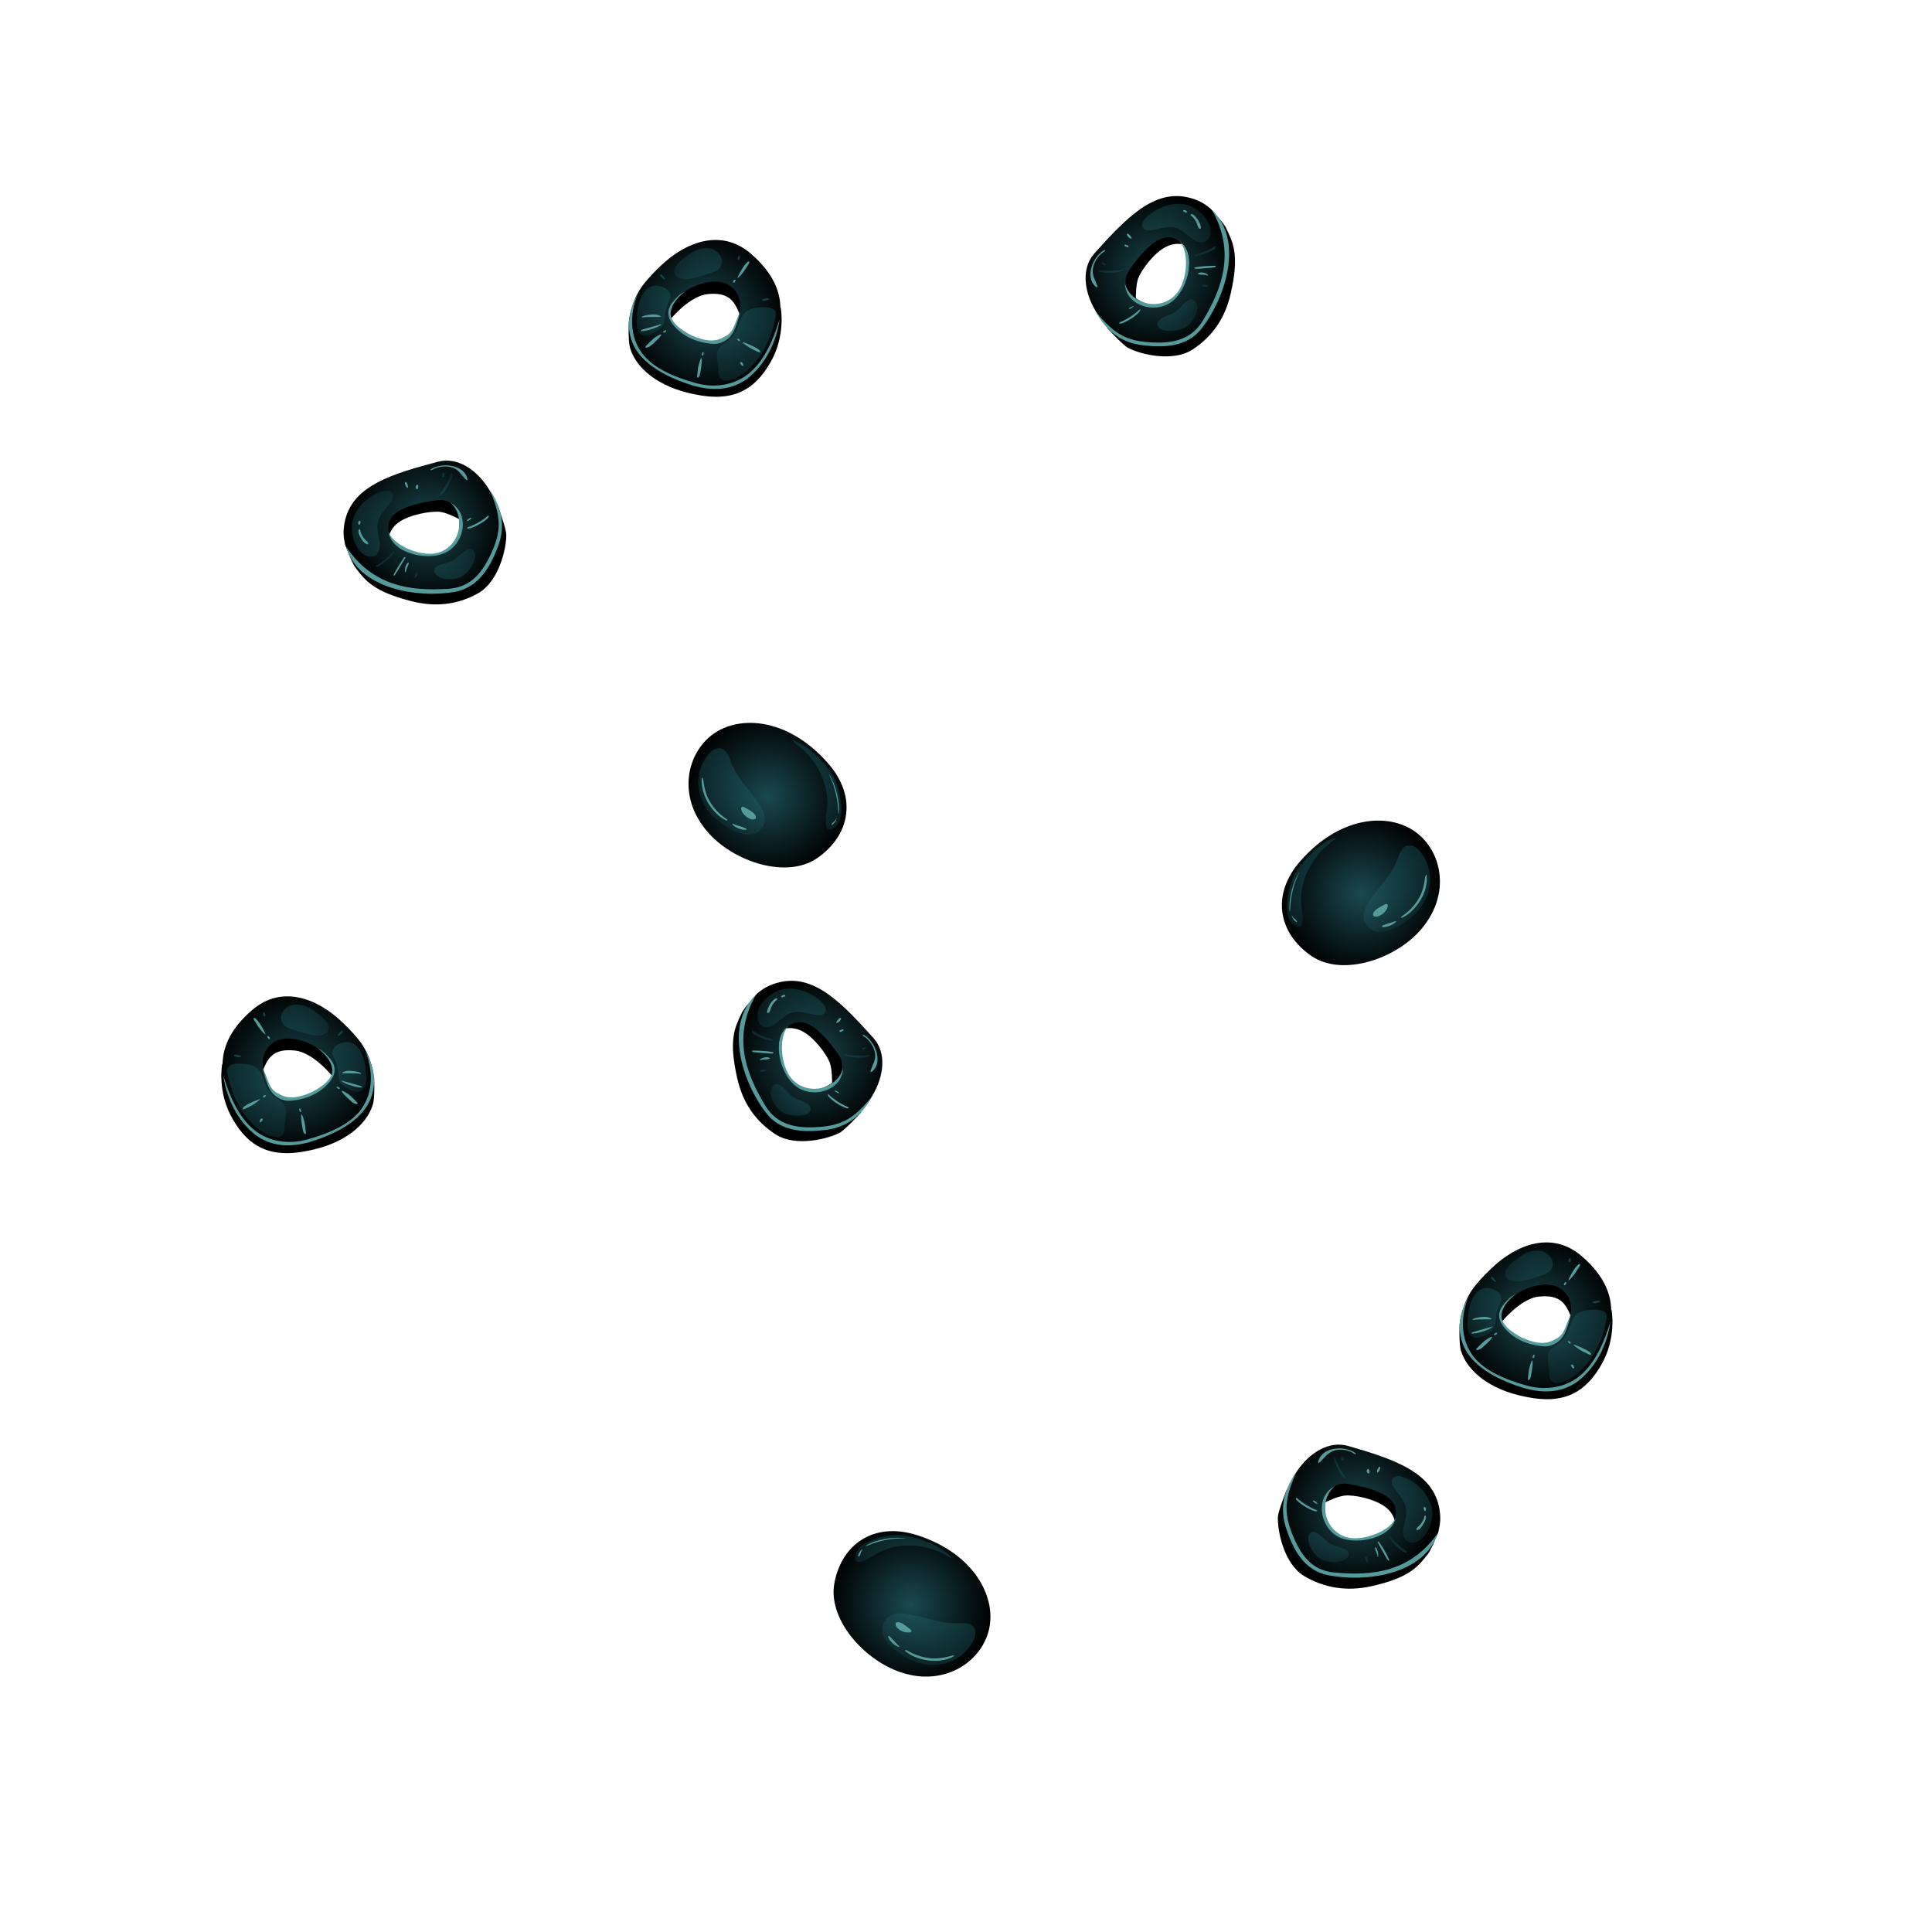 <?xml version="1.0" encoding="utf-8"?>
<!-- Generator: Adobe Illustrator 22.1.0, SVG Export Plug-In . SVG Version: 6.00 Build 0)  -->
<svg version="1.1" id="Layer_1" xmlns="http://www.w3.org/2000/svg" xmlns:xlink="http://www.w3.org/1999/xlink" x="0px" y="0px"
	 viewBox="0 0 381.6 381.6" style="enable-background:new 0 0 381.6 381.6;" xml:space="preserve">
<style type="text/css">
	.st0{fill:url(#SVGID_1_);}
	.st1{opacity:0.3;fill:url(#SVGID_2_);}
	.st2{opacity:0.3;fill:url(#SVGID_3_);}
	.st3{opacity:0.3;fill:url(#SVGID_4_);}
	.st4{fill:#144344;}
	.st5{fill:#569B9B;}
	.st6{fill:url(#SVGID_5_);}
	.st7{opacity:0.3;fill:url(#SVGID_6_);}
	.st8{opacity:0.3;fill:url(#SVGID_7_);}
	.st9{opacity:0.3;fill:url(#SVGID_8_);}
	.st10{opacity:0.3;fill:url(#SVGID_9_);}
	.st11{opacity:0.3;fill:url(#SVGID_10_);}
	.st12{opacity:0.3;fill:url(#SVGID_11_);}
	.st13{fill:url(#SVGID_12_);}
	.st14{opacity:0.3;fill:url(#SVGID_13_);}
	.st15{opacity:0.3;fill:url(#SVGID_14_);}
	.st16{opacity:0.3;fill:url(#SVGID_15_);}
	.st17{opacity:0.3;fill:url(#SVGID_16_);}
	.st18{opacity:0.3;fill:url(#SVGID_17_);}
	.st19{opacity:0.3;fill:url(#SVGID_18_);}
	.st20{fill:url(#SVGID_19_);}
	.st21{opacity:0.3;fill:url(#SVGID_20_);}
	.st22{opacity:0.3;fill:url(#SVGID_21_);}
	.st23{opacity:0.3;fill:url(#SVGID_22_);}
	.st24{opacity:0.3;fill:url(#SVGID_23_);}
	.st25{opacity:0.3;fill:url(#SVGID_24_);}
	.st26{opacity:0.3;fill:url(#SVGID_25_);}
	.st27{fill:url(#SVGID_26_);}
	.st28{opacity:0.3;fill:url(#SVGID_27_);}
	.st29{opacity:0.3;fill:url(#SVGID_28_);}
	.st30{opacity:0.3;fill:url(#SVGID_29_);}
	.st31{fill:url(#SVGID_30_);}
	.st32{opacity:0.3;fill:url(#SVGID_31_);}
	.st33{opacity:0.3;fill:url(#SVGID_32_);}
	.st34{opacity:0.3;fill:url(#SVGID_33_);}
	.st35{fill:url(#SVGID_34_);}
	.st36{opacity:0.3;fill:url(#SVGID_35_);}
	.st37{opacity:0.3;fill:url(#SVGID_36_);}
	.st38{fill:url(#SVGID_37_);}
	.st39{opacity:0.3;fill:url(#SVGID_38_);}
	.st40{opacity:0.3;fill:url(#SVGID_39_);}
	.st41{fill:url(#SVGID_40_);}
	.st42{opacity:0.3;fill:url(#SVGID_41_);}
	.st43{opacity:0.3;fill:url(#SVGID_42_);}
	.st44{fill:url(#SVGID_43_);}
	.st45{opacity:0.3;fill:url(#SVGID_44_);}
	.st46{opacity:0.3;fill:url(#SVGID_45_);}
	.st47{opacity:0.3;fill:url(#SVGID_46_);}
	.st48{opacity:0.3;fill:url(#SVGID_47_);}
	.st49{opacity:0.3;fill:url(#SVGID_48_);}
	.st50{opacity:0.3;fill:url(#SVGID_49_);}
</style>
<g>
	<g id="olives">
		<g>
			<path d="M288.3,261.4c0,0-0.2,4.1,0.3,5.5c1.2,3.8,5.5,7.6,12.8,9c7.6,1.6,11.8-1,14.8-6.2c3.2-5.4,2.1-11,2.1-11
				s-6.8,14.6-14,12.2C297.2,268.5,288.3,261.4,288.3,261.4z"/>
			<path d="M295.7,262.2c0,0,4.1-5.6,8.2-6.1c4.6-0.5,5.5,1.7,6.6,4.5s3.3-4.3,1.7-5.8c-1.6-1.5-3.7-3-7-2.7c-3.2,0.3-7.1,1-8.7,3.6
				C294.8,258.3,295.7,262.2,295.7,262.2z"/>
			
				<radialGradient id="SVGID_1_" cx="297.745" cy="260.053" r="16.053" gradientTransform="matrix(-1 0 0 1 601.14 0)" gradientUnits="userSpaceOnUse">
				<stop  offset="0" style="stop-color:#1A4950"/>
				<stop  offset="0.995" style="stop-color:#000000"/>
			</radialGradient>
			<path class="st0" d="M288.6,259.8c1-4.1,2.7-6.1,6-9.3c5-4.8,12-7.4,17.8-2.4c9.2,7.9,5.5,15.6,2.6,20.3c-1.9,3.1-5.1,6-8.9,6
				c-4.4,0-9.7-1.7-13.2-4.5C289.8,267.4,287.6,263.7,288.6,259.8z M301.1,264.7c3.5,1.2,6.5,1.7,8.2-2.4c0.9-2,2-5.2-0.7-7.5
				c-3-2.6-9.8-0.2-12.2,4C295.8,259.8,296.2,263,301.1,264.7z"/>
			
				<linearGradient id="SVGID_2_" gradientUnits="userSpaceOnUse" x1="236.561" y1="389.996" x2="236.561" y2="372.819" gradientTransform="matrix(-0.862 -0.507 -0.507 0.862 708.536 56.884)">
				<stop  offset="0" style="stop-color:#1A4950"/>
				<stop  offset="0.112" style="stop-color:#1C535A"/>
				<stop  offset="0.385" style="stop-color:#20646C"/>
				<stop  offset="0.673" style="stop-color:#226F77"/>
				<stop  offset="1" style="stop-color:#23727A"/>
			</linearGradient>
			<path class="st1" d="M317.3,260.6c0.4-1.9-1.4-2.1-3.9-1.8c-3.7,0.5-2.7,3.6-4.8,5.9c-0.9,1-2.4,1.3-2.8,2.7
				c-0.3,1,0.2,2.6,0.2,4c0,2.3,2.2,2.2,4.6,0.6C313.1,270.2,316.1,267,317.3,260.6z"/>
			
				<linearGradient id="SVGID_3_" gradientUnits="userSpaceOnUse" x1="255.557" y1="390.317" x2="255.557" y2="380.074" gradientTransform="matrix(-0.862 -0.507 -0.507 0.862 708.536 56.884)">
				<stop  offset="0" style="stop-color:#1A4950"/>
				<stop  offset="0.112" style="stop-color:#1C535A"/>
				<stop  offset="0.385" style="stop-color:#20646C"/>
				<stop  offset="0.673" style="stop-color:#226F77"/>
				<stop  offset="1" style="stop-color:#23727A"/>
			</linearGradient>
			<path class="st2" d="M296.3,257.4c0.6-1.2,0-2.2-1.3-2.7c-3.2-1.3-4.7,2.1-5,4.9c-0.1,1.3-0.5,3.4,0.6,4.3c1,0.9,2.9-0.2,3.7-0.8
				C296.1,261.8,294.8,260.4,296.3,257.4z"/>
			
				<linearGradient id="SVGID_4_" gradientUnits="userSpaceOnUse" x1="-35.377" y1="362.257" x2="-35.377" y2="352.589" gradientTransform="matrix(-0.203 -0.979 -0.979 0.203 644.654 142.855)">
				<stop  offset="0" style="stop-color:#1A4950"/>
				<stop  offset="0.112" style="stop-color:#1C535A"/>
				<stop  offset="0.385" style="stop-color:#20646C"/>
				<stop  offset="0.673" style="stop-color:#226F77"/>
				<stop  offset="1" style="stop-color:#23727A"/>
			</linearGradient>
			<path class="st3" d="M305.1,251.7c1.2-0.4,2-1.6,1.4-2.9c-1.1-2.4-4.1-2.2-6.4-0.5c-1,0.8-2.8,1.9-2.8,3.3c0,1.4,1.9,1.7,2.8,1.5
				C302.2,252.8,304.1,252,305.1,251.7z"/>
			<path class="st4" d="M310.2,248.6c0-0.1-0.1-0.1-0.1-0.1c-0.3,0.2-0.4,0.5-0.2,0.8c0,0.1,0.2,0.1,0.2,0
				C310.2,249.1,310.3,248.8,310.2,248.6z"/>
			<path class="st5" d="M310.8,270.3c0.1,0,0.1,0,0.1-0.1c0-0.3-0.1-0.6-0.4-0.7c-0.1,0-0.2,0.1-0.2,0.2
				C310.4,270,310.6,270.2,310.8,270.3z"/>
			<path class="st5" d="M294.5,262.1c-0.3,0.1-2.6,0.7-3.5,1c-0.3,0.1-0.5,0.3-0.2,0.3c0.9,0,2.7-0.5,3.7-1.1
				C294.7,262.2,295,261.9,294.5,262.1z"/>
			<path class="st4" d="M295.4,252.9c-0.3-0.3-0.5-0.6-0.7-0.7c-0.1-0.1-0.3,0-0.2,0.2c0.1,0.3,0.5,0.6,0.8,0.8
				C295.5,253.2,295.6,253,295.4,252.9z"/>
			<path class="st4" d="M315.7,256.9c-0.5,0.1-0.8,0.1-1,0.2c-0.2,0-0.2,0.2,0.1,0.3c0.3,0.1,0.8-0.1,1.1-0.2
				C316.1,257,315.9,256.9,315.7,256.9z"/>
			<path class="st5" d="M309.1,262.4c-0.6,1.5-1.6,2-1.9,2.1c-2.5,1.6-5.3,0.2-6.6-0.3c-0.8-0.4-2.1-1.2-2.9-2
				c-0.9-1-1.3-1.7-1.1-2.7c0.2-1.5,1.6-3,2.8-3.9c-0.9,0.4-1.6,1.1-2.2,1.8c-1,1.1-1.8,2.7-0.1,4.8c1.9,2.3,4.6,3.4,7.5,3.7
				c1.5,0.2,2.9-0.5,3.8-1.5c1-1.2,1.5-3.3,1.9-4.8C309.9,260.3,309.6,261.2,309.1,262.4z"/>
			<path class="st5" d="M293.4,264.7c-0.5,0.4-1.1,1-1.6,1.5c-0.5,0.5-0.1,0.6,0.5,0.3c0.6-0.3,2.2-1.9,2.4-2.3
				C294.8,263.9,294.3,264.1,293.4,264.7z"/>
			<path class="st5" d="M318.1,261c-1.2,4-3,8.2-6,10.7c-3,2.5-7.1,3-10.8,1.9c-3.9-1.1-8.8-3-10.9-6.6c-2.1-3.5-1.7-7.8-0.2-11.2
				c-1.6,3-2.5,5.9-1.4,9.3c1.7,5.2,8.1,7.8,12.3,9.1c2.6,0.7,6.8,1.4,10.6-1.4C315.4,269.9,317.5,265.4,318.1,261z"/>
			<path class="st5" d="M295.1,263.5c-0.1,0.1,0.1,0.3,0.2,0.2c0.1-0.1,0.3-0.1,0.4-0.3C295.8,263.2,295.6,263.1,295.1,263.5z"/>
			<path class="st5" d="M311.9,266.5c0.6,0.4,1.3,0.7,1.9,1c0.6,0.3,0.6-0.1,0.1-0.5c-0.5-0.4-2.5-1.3-3-1.4
				C310.6,265.5,310.9,265.9,311.9,266.5z"/>
			<path class="st5" d="M310.1,265.4c0.1,0.1,0.2-0.2,0.1-0.3c-0.1-0.1-0.2-0.2-0.4-0.2C309.6,264.9,309.6,265.1,310.1,265.4z"/>
			<path class="st5" d="M302.1,270.1c-0.2,0.6-0.2,1.5-0.3,2.1c-0.1,0.6,0.3,0.5,0.5-0.1c0.2-0.6,0.5-2.8,0.4-3.3
				C302.6,268.5,302.4,269,302.1,270.1z"/>
			<path class="st5" d="M302.7,268.1c0,0.2,0.2,0.2,0.3,0c0.1-0.1,0.1-0.3,0.1-0.5C303,267.5,302.8,267.5,302.7,268.1z"/>
			<path class="st5" d="M310.8,251.9c0.4-0.5,0.8-1.2,1.2-1.8c0.3-0.6-0.1-0.6-0.5-0.1c-0.5,0.4-1.6,2.4-1.7,2.8
				C309.6,253.1,310.1,252.8,310.8,251.9z"/>
			<path class="st5" d="M309.4,253.4c0.1-0.1-0.2-0.2-0.3-0.1c-0.1,0.1-0.2,0.2-0.2,0.4C308.9,253.9,309.1,254,309.4,253.4z"/>
			<path class="st5" d="M294.5,260.4c-0.4-0.2-0.7-0.3-1.2-0.3c-0.4,0-1.8,0.1-2.3,0.4c-0.1,0.1-0.3,0.2,0,0.2
				c0.6-0.1,1.3-0.1,1.9-0.1c0.5,0,1,0,1.5,0C294.7,260.6,294.6,260.4,294.5,260.4z"/>
		</g>
		<g>
			<path d="M218.6,64.7c0,0,3.1,3.4,4.2,4c2.4,1.3,8.9,2.9,12.8,0.3c3.8-2.5,6.4-6.1,7.5-11.1c1.7-7.5,0.5-9.9-0.9-12.8
				c-0.5-1.2-3.3-4-3.3-4s0,11.5-2.8,15.7C233.4,60.9,218.6,64.7,218.6,64.7z"/>
			<path d="M234.8,48.7c0,0-1.9-1.2-4.4,0c-2.5,1.2-5,4.7-5.6,6.3c-0.8,2.3-0.3,7.4-0.3,7.4s-9.4-6.8-2.1-13.1
				C229.8,42.8,233.6,46,234.8,48.7z"/>
			<radialGradient id="SVGID_5_" cx="228.222" cy="53.975" r="15.774" gradientUnits="userSpaceOnUse">
				<stop  offset="0" style="stop-color:#1A4950"/>
				<stop  offset="0.995" style="stop-color:#000000"/>
			</radialGradient>
			<path class="st6" d="M234.7,39c-6.8-1.6-12.2,4-18.5,11c-5.3,5.9,2.1,18.2,11,18.8c8.9,0.6,12.8-5.3,14.4-13.2
				C242.8,49.2,242.8,40.9,234.7,39z M229.8,60.3c-3.5,0.7-9.7-2.8-6.7-7c2.1-3.1,5.9-7.7,9.1-6.1C237.7,49.9,233.3,59.6,229.8,60.3
				z"/>
			<path class="st5" d="M239.4,41.5c4.6,8.2,2.1,15.3-1.8,21.8c-2.4,4-6.3,4.6-10.6,4.3c-4.7-0.3-7.1-1.8-10.6-6.1
				c1.9,3.6,4.8,6.2,9.4,6.7c4.3,0.5,8.8,0.3,11.6-3.4C242.1,58.7,245.7,47.5,239.4,41.5z"/>
			<path class="st5" d="M232.9,47.6c2,1.8,1.8,7.9-0.7,10.6c-3.2,3.4-9,1.8-10-2.2c0.1,4.5,6.4,6.3,9.7,3.2
				C234.7,56.7,236.4,50.1,232.9,47.6z"/>
			<linearGradient id="SVGID_6_" gradientUnits="userSpaceOnUse" x1="239.332" y1="44.935" x2="226.098" y2="42.193">
				<stop  offset="0" style="stop-color:#1A4950"/>
				<stop  offset="0.112" style="stop-color:#1C535A"/>
				<stop  offset="0.385" style="stop-color:#20646C"/>
				<stop  offset="0.673" style="stop-color:#226F77"/>
				<stop  offset="1" style="stop-color:#23727A"/>
			</linearGradient>
			<path class="st7" d="M235.9,41.1c-2-1.2-4.6-1-6.8,0c-1.2,0.6-4.1,2.3-3.4,3.8c0.6,1.3,3.3,0.1,4.8,0c2.6-0.2,3.2,1,5,2.3
				c1.5,1.1,3.5,0.9,3.6-1.3C239.2,43.9,237.5,42,235.9,41.1z"/>
			<linearGradient id="SVGID_7_" gradientUnits="userSpaceOnUse" x1="235.939" y1="62.887" x2="229.029" y2="61.455">
				<stop  offset="0" style="stop-color:#1A4950"/>
				<stop  offset="0.112" style="stop-color:#1C535A"/>
				<stop  offset="0.385" style="stop-color:#20646C"/>
				<stop  offset="0.673" style="stop-color:#226F77"/>
				<stop  offset="1" style="stop-color:#23727A"/>
			</linearGradient>
			<path class="st8" d="M234.9,59.2c-1.4,0.6-1.6,2-3.7,2.9c-0.5,0.2-2.5,0.8-2.6,1.8c-0.1,1,1,1.3,1.7,1.4c1.4,0.2,3.2-0.1,4.3-0.9
				c0.9-0.7,2-2.5,1.9-3.8C236.3,59.7,235.7,58.8,234.9,59.2z"/>
			<path class="st5" d="M236.5,43.3c-0.2-0.3-0.8-1.1-1.2-1c-0.4,0.1,0.1,0.4,0.2,0.5c1.1,1.1,0.9,1.8,1.3,2.3
				c0.1,0.1,0.3,0.1,0.4,0C237.2,44.4,236.8,43.7,236.5,43.3z"/>
			<path class="st5" d="M234.4,41.7c-0.2-0.2-0.4-0.2-0.6-0.2c-0.1,0-0.2,0.2,0,0.3c0.2,0.1,0.3,0.1,0.5,0.2
				C234.3,42.1,234.5,41.9,234.4,41.7z"/>
			<path class="st5" d="M224.9,61.3c-0.5,0.5-2.2,1.8-3.6,2.3c-0.4,0.2-0.3,0.4,0.2,0.3c1.5-0.5,3.2-1.8,3.6-2.4
				C225.3,61.2,225.3,60.9,224.9,61.3z"/>
			<linearGradient id="SVGID_8_" gradientUnits="userSpaceOnUse" x1="216.893" y1="53.591" x2="221.83" y2="53.591">
				<stop  offset="0" style="stop-color:#1A4950"/>
				<stop  offset="0.112" style="stop-color:#1C535A"/>
				<stop  offset="0.385" style="stop-color:#20646C"/>
				<stop  offset="0.673" style="stop-color:#226F77"/>
				<stop  offset="1" style="stop-color:#23727A"/>
			</linearGradient>
			<path class="st9" d="M221.5,53.3c-0.7,0.2-2.8,0.3-4.3,0.1c-0.4-0.1-0.5,0.2,0,0.3c1.5,0.4,3.7,0.1,4.3-0.2
				C221.9,53.4,222,53.2,221.5,53.3z"/>
			<path class="st5" d="M223.7,60.5c-0.2,0.1-0.4,0.2-0.6,0.3c-0.2,0.2-0.1,0.3,0.1,0.2c0.2-0.1,0.4-0.2,0.6-0.4
				C224,60.5,223.9,60.4,223.7,60.5z"/>
			<path class="st5" d="M215.9,52.9c0.2-1.1,1-2.5,2.2-3.2c0.2-0.1,0.3-0.5,0-0.3c-2.2,1.2-3.9,5.3-1.7,7.2c0.3,0.2,0.5,0.2,0.3-0.2
				C216.3,55.2,215.6,54.3,215.9,52.9z"/>
			<path class="st5" d="M222.8,48.5c-0.2-0.1-0.3-0.1-0.5-0.2c-0.2,0-0.3,0.2-0.1,0.3c0.2,0.1,0.3,0.2,0.5,0.2
				C222.9,49,223,48.7,222.8,48.5z"/>
			<linearGradient id="SVGID_9_" gradientUnits="userSpaceOnUse" x1="217.592" y1="52.177" x2="218.42" y2="52.177">
				<stop  offset="0" style="stop-color:#1A4950"/>
				<stop  offset="0.112" style="stop-color:#1C535A"/>
				<stop  offset="0.385" style="stop-color:#20646C"/>
				<stop  offset="0.673" style="stop-color:#226F77"/>
				<stop  offset="1" style="stop-color:#23727A"/>
			</linearGradient>
			<path class="st10" d="M218.3,52.1c-0.2-0.1-0.3-0.1-0.5-0.2c-0.2,0-0.3,0.2-0.1,0.3c0.2,0.1,0.3,0.2,0.5,0.2
				C218.4,52.5,218.5,52.2,218.3,52.1z"/>
			<path class="st5" d="M223.5,47c-0.1-0.3-0.3-0.5-0.5-0.7c-0.3-0.3-0.6-0.1-0.3,0.3c0.1,0.2,0.3,0.4,0.6,0.5
				C223.4,47.2,223.6,47.1,223.5,47z"/>
			
				<linearGradient id="SVGID_10_" gradientUnits="userSpaceOnUse" x1="163.245" y1="151.849" x2="164.138" y2="151.849" gradientTransform="matrix(0.73 -0.684 0.684 0.73 14.712 57.6)">
				<stop  offset="0" style="stop-color:#1A4950"/>
				<stop  offset="0.112" style="stop-color:#1C535A"/>
				<stop  offset="0.385" style="stop-color:#20646C"/>
				<stop  offset="0.673" style="stop-color:#226F77"/>
				<stop  offset="1" style="stop-color:#23727A"/>
			</linearGradient>
			<path class="st11" d="M238.5,56.4c-0.3-0.1-0.5-0.2-0.8-0.2c-0.4,0-0.5,0.3,0,0.4c0.3,0.1,0.5,0.1,0.8,0
				C238.6,56.6,238.6,56.5,238.5,56.4z"/>
			<path class="st5" d="M239.9,52.5c-1.1,0-2.8,0.1-3.8,0.3c-0.3,0-0.2,0.3,0.1,0.3c0.6,0,3.1-0.2,3.7-0.3
				C240.2,52.7,240.3,52.5,239.9,52.5z"/>
			<linearGradient id="SVGID_11_" gradientUnits="userSpaceOnUse" x1="235.935" y1="49.606" x2="240.197" y2="49.606">
				<stop  offset="0" style="stop-color:#1A4950"/>
				<stop  offset="0.112" style="stop-color:#1C535A"/>
				<stop  offset="0.385" style="stop-color:#20646C"/>
				<stop  offset="0.673" style="stop-color:#226F77"/>
				<stop  offset="1" style="stop-color:#23727A"/>
			</linearGradient>
			<path class="st12" d="M239.8,48.7c-0.8,0.7-2.7,1.3-3.7,1.6c-0.3,0.1-0.2,0.3,0.1,0.3c0.7-0.1,2.4-0.6,3.7-1.4
				C240.3,48.9,240.3,48.4,239.8,48.7z"/>
			<path class="st5" d="M238.5,54.2c-0.4-0.3-1.2-0.5-1.7-0.3c-0.2,0-0.3,0.2,0.1,0.3c0.4,0.1,1.1,0,1.5,0.2
				C238.6,54.5,238.6,54.3,238.5,54.2z"/>
		</g>
		<g>
			<path d="M98.4,100.1c0,0,1.6,4.3,1.6,5.6c0,2.8-1.5,9.2-5.6,11.5c-3.9,2.2-8.4,2.8-13.3,1.5c-7.4-1.9-9-4.1-10.9-6.6
				c-0.8-1-2.1-4.8-2.1-4.8s10.2,5.4,15.2,4.8S98.4,100.1,98.4,100.1z"/>
			<path d="M76.7,107.1c0,0-0.2-2.3,2-3.9c2.2-1.6,6.5-2.3,8.2-2.1c2.4,0.3,6.7,3.1,6.7,3.1s-1.7-11.5-10.7-7.9
				C73.9,100,75,104.8,76.7,107.1z"/>
			
				<radialGradient id="SVGID_12_" cx="90.062" cy="104.728" r="15.774" gradientTransform="matrix(0.46 -0.888 0.888 0.46 -50.006 135.554)" gradientUnits="userSpaceOnUse">
				<stop  offset="0" style="stop-color:#1A4950"/>
				<stop  offset="0.995" style="stop-color:#000000"/>
			</radialGradient>
			<path class="st13" d="M68.2,102.6c1.7-6.7,9.2-9,18.3-11.4c7.7-2,15.2,10.2,11.6,18.4c-3.6,8.1-10.6,8.9-18.4,6.7
				C73.5,114.4,66.2,110.6,68.2,102.6z M89.4,108c2.2-2.8,2-9.9-3.1-9.2c-3.7,0.5-9.6,1.7-9.6,5.2C76.5,110.3,87.2,110.8,89.4,108z"
				/>
			<path class="st5" d="M68.3,107.9c5.2,7.8,12.6,8.9,20.2,8.4c4.7-0.3,6.9-3.4,8.7-7.4c1.9-4.3,1.7-7.1-0.5-12.2
				c2.3,3.3,3.3,7.1,1.6,11.4c-1.5,4-3.8,7.9-8.4,8.8C82.3,118.2,70.7,116.3,68.3,107.9z"/>
			<path class="st5" d="M76.7,104.9c0.7,2.6,6.2,5.2,9.7,4.3c4.5-1.2,5.7-7.1,2.6-9.9c4,2.2,2.7,8.6-1.6,10.1
				C83.9,110.7,77.3,109.2,76.7,104.9z"/>
			
				<linearGradient id="SVGID_13_" gradientUnits="userSpaceOnUse" x1="92.456" y1="96.667" x2="79.749" y2="94.034" gradientTransform="matrix(0.46 -0.888 0.888 0.46 -50.006 135.554)">
				<stop  offset="0" style="stop-color:#1A4950"/>
				<stop  offset="0.112" style="stop-color:#1C535A"/>
				<stop  offset="0.385" style="stop-color:#20646C"/>
				<stop  offset="0.673" style="stop-color:#226F77"/>
				<stop  offset="1" style="stop-color:#23727A"/>
			</linearGradient>
			<path class="st14" d="M69.5,104.6c-0.1-2.4,1.2-4.6,3.1-6c1.1-0.8,3.9-2.6,4.9-1.2c0.8,1.1-1.4,3-2.2,4.2
				c-1.3,2.2-0.6,3.3-0.3,5.5c0.3,1.9-0.8,3.5-2.8,2.6C70.5,108.8,69.6,106.5,69.5,104.6z"/>
			
				<linearGradient id="SVGID_14_" gradientUnits="userSpaceOnUse" x1="90.064" y1="114.087" x2="81.852" y2="112.386" gradientTransform="matrix(0.46 -0.888 0.888 0.46 -50.006 135.554)">
				<stop  offset="0" style="stop-color:#1A4950"/>
				<stop  offset="0.112" style="stop-color:#1C535A"/>
				<stop  offset="0.385" style="stop-color:#20646C"/>
				<stop  offset="0.673" style="stop-color:#226F77"/>
				<stop  offset="1" style="stop-color:#23727A"/>
			</linearGradient>
			<path class="st15" d="M86.1,112c1.2-0.9,2.5-0.5,4.3-2c0.4-0.4,1.9-1.9,2.8-1.5c0.9,0.4,0.7,1.5,0.5,2.1
				c-0.4,1.3-1.5,2.8-2.8,3.4c-1.1,0.5-3.2,0.6-4.3-0.1C85.9,113.5,85.4,112.6,86.1,112z"/>
			<path class="st5" d="M71.2,106.1c-0.2-0.3-0.6-1.2-0.3-1.5c0.2-0.3,0.3,0.3,0.3,0.4c0.5,1.5,1.2,1.7,1.5,2.2
				c0.1,0.1,0,0.4-0.2,0.3C71.9,107.3,71.4,106.6,71.2,106.1z"/>
			<path class="st5" d="M70.8,103.5c-0.1-0.3-0.1-0.4,0.1-0.6c0.1-0.1,0.3,0,0.3,0.1c0,0.2,0,0.3-0.1,0.5
				C71.1,103.7,70.8,103.7,70.8,103.5z"/>
			<path class="st5" d="M92.5,104.1c0.7-0.2,2.6-1.1,3.7-2.1c0.3-0.3,0.5-0.1,0.2,0.3c-1.1,1.1-3.1,2-3.8,2.1
				C92.2,104.4,92,104.3,92.5,104.1z"/>
			
				<linearGradient id="SVGID_15_" gradientUnits="userSpaceOnUse" x1="70.912" y1="104.939" x2="75.849" y2="104.939" gradientTransform="matrix(-0.46 0.888 0.888 0.46 28.851 -17.786)">
				<stop  offset="0" style="stop-color:#1A4950"/>
				<stop  offset="0.112" style="stop-color:#1C535A"/>
				<stop  offset="0.385" style="stop-color:#20646C"/>
				<stop  offset="0.673" style="stop-color:#226F77"/>
				<stop  offset="1" style="stop-color:#23727A"/>
			</linearGradient>
			<path class="st16" d="M87,97.4c0.5-0.5,1.6-2.3,2.1-3.7c0.1-0.4,0.4-0.3,0.3,0.1c-0.4,1.5-1.6,3.4-2.1,3.8
				C86.9,97.8,86.6,97.8,87,97.4z"/>
			<path class="st5" d="M92.3,102.7c0.2-0.2,0.4-0.3,0.6-0.4c0.2-0.1,0.3,0,0.1,0.2c-0.2,0.2-0.4,0.3-0.6,0.4
				C92.2,103,92.2,102.9,92.3,102.7z"/>
			<path class="st5" d="M89.2,92.3c-1-0.3-2.7-0.2-3.8,0.5c-0.2,0.1-0.6,0.1-0.3-0.1c2.1-1.4,6.5-1,7.2,1.8c0.1,0.3,0,0.5-0.3,0.2
				C91,93.7,90.6,92.7,89.2,92.3z"/>
			<path class="st5" d="M82.1,96.4c0-0.2,0-0.3,0.1-0.5c0.1-0.2,0.3-0.2,0.4,0c0,0.2,0,0.3,0,0.5C82.5,96.7,82.2,96.6,82.1,96.4z"/>
			
				<linearGradient id="SVGID_16_" gradientUnits="userSpaceOnUse" x1="71.611" y1="103.525" x2="72.439" y2="103.525" gradientTransform="matrix(-0.46 0.888 0.888 0.46 28.851 -17.786)">
				<stop  offset="0" style="stop-color:#1A4950"/>
				<stop  offset="0.112" style="stop-color:#1C535A"/>
				<stop  offset="0.385" style="stop-color:#20646C"/>
				<stop  offset="0.673" style="stop-color:#226F77"/>
				<stop  offset="1" style="stop-color:#23727A"/>
			</linearGradient>
			<path class="st17" d="M87.3,94c0-0.2,0-0.3,0.1-0.5c0.1-0.2,0.3-0.2,0.4,0c0,0.2,0,0.3,0,0.5C87.7,94.3,87.4,94.3,87.3,94z"/>
			<path class="st5" d="M80.4,96.3c-0.2-0.2-0.3-0.4-0.4-0.7c-0.1-0.4,0.2-0.6,0.4-0.1c0.1,0.2,0.2,0.5,0.2,0.8
				C80.7,96.3,80.5,96.4,80.4,96.3z"/>
			
				<linearGradient id="SVGID_17_" gradientUnits="userSpaceOnUse" x1="22.799" y1="89.375" x2="23.691" y2="89.375" gradientTransform="matrix(-0.943 0.333 0.333 0.943 74.357 21.521)">
				<stop  offset="0" style="stop-color:#1A4950"/>
				<stop  offset="0.112" style="stop-color:#1C535A"/>
				<stop  offset="0.385" style="stop-color:#20646C"/>
				<stop  offset="0.673" style="stop-color:#226F77"/>
				<stop  offset="1" style="stop-color:#23727A"/>
			</linearGradient>
			<path class="st18" d="M81.9,114c0-0.3,0.1-0.5,0.2-0.8c0.2-0.3,0.5-0.3,0.4,0.2c-0.1,0.3-0.2,0.5-0.4,0.7
				C82.1,114.1,81.9,114.1,81.9,114z"/>
			<path class="st5" d="M77.8,113.4c0.5-1,1.4-2.4,2-3.3c0.2-0.2,0.4-0.1,0.2,0.2c-0.3,0.5-1.6,2.7-1.9,3.1
				C77.9,113.8,77.6,113.8,77.8,113.4z"/>
			
				<linearGradient id="SVGID_18_" gradientUnits="userSpaceOnUse" x1="89.955" y1="100.954" x2="94.217" y2="100.954" gradientTransform="matrix(-0.46 0.888 0.888 0.46 28.851 -17.786)">
				<stop  offset="0" style="stop-color:#1A4950"/>
				<stop  offset="0.112" style="stop-color:#1C535A"/>
				<stop  offset="0.385" style="stop-color:#20646C"/>
				<stop  offset="0.673" style="stop-color:#226F77"/>
				<stop  offset="1" style="stop-color:#23727A"/>
			</linearGradient>
			<path class="st19" d="M74.5,111.6c1-0.4,2.4-1.8,3.1-2.6c0.2-0.2,0.3,0,0.2,0.2c-0.4,0.6-1.7,1.8-2.9,2.6
				C74.5,112.1,73.9,111.9,74.5,111.6z"/>
			<path class="st5" d="M80,112.9c-0.1-0.5,0.1-1.3,0.5-1.7c0.1-0.1,0.4-0.1,0.2,0.2c-0.1,0.4-0.5,1-0.5,1.4
				C80.1,113.2,80,113,80,112.9z"/>
		</g>
		<g>
			<path d="M254.2,294.1c0,0-1.7,4.2-1.8,5.5c-0.1,2.8,1.2,9.3,5.2,11.7c3.9,2.3,8.3,3.1,13.3,2c7.5-1.7,9.1-3.8,11.1-6.3
				c0.8-1,2.2-4.7,2.2-4.7s-10.4,5-15.3,4.3C263.9,305.7,254.2,294.1,254.2,294.1z"/>
			<path d="M275.6,301.7c0,0,0.3-2.3-1.9-4s-6.4-2.5-8.1-2.3c-2.5,0.3-6.8,2.9-6.8,2.9s2.1-11.4,10.9-7.5S277.4,299.5,275.6,301.7z"
				/>
			
				<radialGradient id="SVGID_19_" cx="281.02" cy="297.483" r="15.773" gradientTransform="matrix(0.432 0.902 -0.902 0.432 415.026 -83.825)" gradientUnits="userSpaceOnUse">
				<stop  offset="0" style="stop-color:#1A4950"/>
				<stop  offset="0.995" style="stop-color:#000000"/>
			</radialGradient>
			<path class="st20" d="M284.2,297.5c-1.5-6.8-8.9-9.3-17.9-11.9c-7.6-2.2-15.5,9.7-12.2,18c3.3,8.2,10.3,9.2,18.1,7.3
				C278.6,309.2,286,305.6,284.2,297.5z M262.9,302.2c-2.1-2.9-1.7-9.9,3.4-9.1c3.7,0.6,9.5,2,9.4,5.5
				C275.7,304.9,265,305.1,262.9,302.2z"/>
			<path class="st5" d="M284,302.8c-5.4,7.7-12.9,8.5-20.4,7.8c-4.7-0.4-6.8-3.7-8.4-7.7c-1.7-4.4-1.4-7.1,0.9-12.2
				c-2.4,3.3-3.5,7-2,11.4c1.4,4.1,3.5,8,8.1,9C269.7,312.6,281.3,311.1,284,302.8z"/>
			<path class="st5" d="M275.7,299.6c-0.7,2.6-6.4,5-9.8,4c-4.5-1.4-5.5-7.3-2.3-10c-4,2-3,8.5,1.3,10.2
				C268.3,305.1,275,303.8,275.7,299.6z"/>
			
				<linearGradient id="SVGID_20_" gradientUnits="userSpaceOnUse" x1="292.129" y1="288.444" x2="278.896" y2="285.702" gradientTransform="matrix(0.432 0.902 -0.902 0.432 415.026 -83.825)">
				<stop  offset="0" style="stop-color:#1A4950"/>
				<stop  offset="0.112" style="stop-color:#1C535A"/>
				<stop  offset="0.385" style="stop-color:#20646C"/>
				<stop  offset="0.673" style="stop-color:#226F77"/>
				<stop  offset="1" style="stop-color:#23727A"/>
			</linearGradient>
			<path class="st21" d="M282.9,299.5c0.2-2.3-1.1-4.6-2.9-6.1c-1-0.9-3.9-2.7-4.9-1.4c-0.9,1.1,1.3,3,2,4.3
				c1.2,2.3,0.5,3.3,0.1,5.5c-0.4,1.9,0.7,3.5,2.7,2.7C281.8,303.6,282.7,301.3,282.9,299.5z"/>
			
				<linearGradient id="SVGID_21_" gradientUnits="userSpaceOnUse" x1="288.737" y1="306.395" x2="281.827" y2="304.963" gradientTransform="matrix(0.432 0.902 -0.902 0.432 415.026 -83.825)">
				<stop  offset="0" style="stop-color:#1A4950"/>
				<stop  offset="0.112" style="stop-color:#1C535A"/>
				<stop  offset="0.385" style="stop-color:#20646C"/>
				<stop  offset="0.673" style="stop-color:#226F77"/>
				<stop  offset="1" style="stop-color:#23727A"/>
			</linearGradient>
			<path class="st22" d="M266.1,306.3c-1.2-1-2.5-0.5-4.3-2.1c-0.4-0.4-1.8-1.9-2.7-1.6c-0.9,0.3-0.7,1.5-0.6,2.1
				c0.4,1.4,1.4,2.9,2.7,3.4c1.1,0.5,3.1,0.7,4.3,0C266.2,307.8,266.8,306.9,266.1,306.3z"/>
			<path class="st5" d="M281.2,300.9c0.2-0.3,0.6-1.2,0.4-1.5c-0.2-0.3-0.3,0.3-0.3,0.4c-0.6,1.5-1.3,1.7-1.5,2.1
				c-0.1,0.1,0,0.4,0.2,0.3C280.5,302.1,280.9,301.4,281.2,300.9z"/>
			<path class="st5" d="M281.6,298.3c0.1-0.3,0.1-0.4-0.1-0.6c-0.1-0.1-0.3-0.1-0.3,0.1c0,0.2,0,0.3,0.1,0.5
				C281.3,298.5,281.6,298.5,281.6,298.3z"/>
			<path class="st5" d="M259.9,298.2c-0.7-0.2-2.5-1.2-3.6-2.2c-0.3-0.3-0.5-0.1-0.2,0.3c1.1,1.1,3,2.1,3.7,2.2
				C260.2,298.5,260.4,298.4,259.9,298.2z"/>
			
				<linearGradient id="SVGID_22_" gradientUnits="userSpaceOnUse" x1="269.691" y1="297.1" x2="274.628" y2="297.1" gradientTransform="matrix(0.432 0.902 -0.902 0.432 415.026 -83.825)">
				<stop  offset="0" style="stop-color:#1A4950"/>
				<stop  offset="0.112" style="stop-color:#1C535A"/>
				<stop  offset="0.385" style="stop-color:#20646C"/>
				<stop  offset="0.673" style="stop-color:#226F77"/>
				<stop  offset="1" style="stop-color:#23727A"/>
			</linearGradient>
			<path class="st23" d="M265.7,291.7c-0.5-0.5-1.5-2.4-2-3.8c-0.1-0.4-0.4-0.3-0.3,0.1c0.3,1.5,1.5,3.4,2,3.8
				C265.7,292.1,266,292.1,265.7,291.7z"/>
			<path class="st5" d="M260.1,296.8c-0.2-0.2-0.3-0.3-0.6-0.4c-0.2-0.1-0.3,0-0.1,0.2c0.2,0.2,0.4,0.3,0.6,0.4
				C260.2,297.1,260.3,297,260.1,296.8z"/>
			<path class="st5" d="M263.6,286.5c1-0.3,2.7-0.2,3.8,0.6c0.2,0.2,0.6,0.1,0.3-0.1c-2-1.5-6.5-1.3-7.3,1.6c-0.1,0.3,0,0.5,0.3,0.2
				C261.7,287.9,262.2,286.9,263.6,286.5z"/>
			<path class="st5" d="M270.5,290.8c0-0.2,0-0.3-0.1-0.5c-0.1-0.2-0.3-0.2-0.4,0c0,0.2-0.1,0.3,0,0.5
				C270.2,291.1,270.5,291.1,270.5,290.8z"/>
			
				<linearGradient id="SVGID_23_" gradientUnits="userSpaceOnUse" x1="270.39" y1="295.686" x2="271.218" y2="295.686" gradientTransform="matrix(0.432 0.902 -0.902 0.432 415.026 -83.825)">
				<stop  offset="0" style="stop-color:#1A4950"/>
				<stop  offset="0.112" style="stop-color:#1C535A"/>
				<stop  offset="0.385" style="stop-color:#20646C"/>
				<stop  offset="0.673" style="stop-color:#226F77"/>
				<stop  offset="1" style="stop-color:#23727A"/>
			</linearGradient>
			<path class="st24" d="M265.4,288.3c0-0.2,0-0.3-0.1-0.5c-0.1-0.2-0.3-0.2-0.4,0c0,0.2-0.1,0.3,0,0.5
				C265,288.6,265.4,288.6,265.4,288.3z"/>
			<path class="st5" d="M272.2,290.8c0.2-0.2,0.3-0.4,0.4-0.7c0.1-0.4-0.1-0.6-0.4-0.1c-0.2,0.2-0.2,0.5-0.2,0.8
				C272,290.8,272.2,290.9,272.2,290.8z"/>
			
				<linearGradient id="SVGID_24_" gradientUnits="userSpaceOnUse" x1="34.668" y1="365.768" x2="35.56" y2="365.768" gradientTransform="matrix(0.932 0.363 -0.363 0.932 370.01 -45.605)">
				<stop  offset="0" style="stop-color:#1A4950"/>
				<stop  offset="0.112" style="stop-color:#1C535A"/>
				<stop  offset="0.385" style="stop-color:#20646C"/>
				<stop  offset="0.673" style="stop-color:#226F77"/>
				<stop  offset="1" style="stop-color:#23727A"/>
			</linearGradient>
			<path class="st25" d="M270.2,308.4c0-0.3-0.1-0.5-0.2-0.8c-0.2-0.3-0.5-0.3-0.4,0.2c0.1,0.3,0.2,0.5,0.3,0.7
				C270,308.6,270.2,308.6,270.2,308.4z"/>
			<path class="st5" d="M274.3,307.9c-0.4-1-1.3-2.5-1.9-3.3c-0.2-0.2-0.4-0.1-0.2,0.2c0.3,0.6,1.5,2.7,1.8,3.2
				C274.3,308.4,274.5,308.4,274.3,307.9z"/>
			
				<linearGradient id="SVGID_25_" gradientUnits="userSpaceOnUse" x1="288.733" y1="293.114" x2="292.994" y2="293.114" gradientTransform="matrix(0.432 0.902 -0.902 0.432 415.026 -83.825)">
				<stop  offset="0" style="stop-color:#1A4950"/>
				<stop  offset="0.112" style="stop-color:#1C535A"/>
				<stop  offset="0.385" style="stop-color:#20646C"/>
				<stop  offset="0.673" style="stop-color:#226F77"/>
				<stop  offset="1" style="stop-color:#23727A"/>
			</linearGradient>
			<path class="st26" d="M277.7,306.3c-1-0.5-2.3-1.9-3.1-2.7c-0.2-0.2-0.3,0-0.2,0.2c0.4,0.6,1.6,1.9,2.8,2.7
				C277.7,306.8,278.2,306.6,277.7,306.3z"/>
			<path class="st5" d="M272.2,307.4c0.1-0.5-0.1-1.3-0.4-1.7c-0.1-0.1-0.3-0.2-0.2,0.2c0.1,0.4,0.4,1,0.5,1.4
				C272,307.7,272.2,307.6,272.2,307.4z"/>
		</g>
		<g>
			<path d="M73.9,212.8c0,0,0.2,4.1-0.3,5.5c-1.2,3.8-5.5,7.6-12.8,9c-7.6,1.6-11.8-1-14.8-6.2c-3.2-5.4-2.1-11-2.1-11
				s6.8,14.6,14,12.2C65,219.9,73.9,212.8,73.9,212.8z"/>
			<path d="M66.5,213.6c0,0-4.1-5.6-8.2-6.1c-4.6-0.5-5.5,1.7-6.6,4.5c-1,2.8-3.3-4.3-1.7-5.8c1.6-1.5,3.7-3,7-2.7
				c3.2,0.3,7.1,1,8.7,3.6C67.4,209.7,66.5,213.6,66.5,213.6z"/>
			<radialGradient id="SVGID_26_" cx="58.813" cy="211.467" r="16.053" gradientUnits="userSpaceOnUse">
				<stop  offset="0" style="stop-color:#1A4950"/>
				<stop  offset="0.995" style="stop-color:#000000"/>
			</radialGradient>
			<path class="st27" d="M73.6,211.2c-1-4.1-2.7-6.1-6-9.3c-5-4.8-12-7.4-17.8-2.4c-9.2,7.9-5.5,15.6-2.6,20.3c1.9,3.1,5.1,6,8.9,6
				c4.4,0,9.7-1.7,13.2-4.5C72.4,218.8,74.6,215.1,73.6,211.2z M61.1,216.1c-3.5,1.2-6.5,1.7-8.2-2.4c-0.9-2-2-5.2,0.7-7.5
				c3-2.6,9.8-0.2,12.2,4C66.4,211.2,66,214.5,61.1,216.1z"/>
			
				<linearGradient id="SVGID_27_" gradientUnits="userSpaceOnUse" x1="55.252" y1="226.992" x2="55.252" y2="209.815" gradientTransform="matrix(0.862 -0.507 0.507 0.862 -107.396 56.884)">
				<stop  offset="0" style="stop-color:#1A4950"/>
				<stop  offset="0.112" style="stop-color:#1C535A"/>
				<stop  offset="0.385" style="stop-color:#20646C"/>
				<stop  offset="0.673" style="stop-color:#226F77"/>
				<stop  offset="1" style="stop-color:#23727A"/>
			</linearGradient>
			<path class="st28" d="M44.9,212c-0.4-1.9,1.4-2.1,3.9-1.8c3.7,0.5,2.7,3.6,4.8,5.9c0.9,1,2.4,1.3,2.8,2.7c0.3,1-0.2,2.6-0.2,4
				c0,2.3-2.2,2.2-4.6,0.6C49.1,221.7,46.2,218.4,44.9,212z"/>
			
				<linearGradient id="SVGID_28_" gradientUnits="userSpaceOnUse" x1="74.248" y1="227.314" x2="74.248" y2="217.071" gradientTransform="matrix(0.862 -0.507 0.507 0.862 -107.396 56.884)">
				<stop  offset="0" style="stop-color:#1A4950"/>
				<stop  offset="0.112" style="stop-color:#1C535A"/>
				<stop  offset="0.385" style="stop-color:#20646C"/>
				<stop  offset="0.673" style="stop-color:#226F77"/>
				<stop  offset="1" style="stop-color:#23727A"/>
			</linearGradient>
			<path class="st29" d="M65.9,208.8c-0.6-1.2,0-2.2,1.3-2.7c3.2-1.3,4.7,2.1,5,4.9c0.1,1.3,0.5,3.4-0.6,4.3c-1,0.9-2.9-0.2-3.7-0.8
				C66.2,213.2,67.4,211.8,65.9,208.8z"/>
			
				<linearGradient id="SVGID_29_" gradientUnits="userSpaceOnUse" x1="-36.281" y1="118.437" x2="-36.281" y2="108.769" gradientTransform="matrix(0.203 -0.979 0.979 0.203 -43.514 142.855)">
				<stop  offset="0" style="stop-color:#1A4950"/>
				<stop  offset="0.112" style="stop-color:#1C535A"/>
				<stop  offset="0.385" style="stop-color:#20646C"/>
				<stop  offset="0.673" style="stop-color:#226F77"/>
				<stop  offset="1" style="stop-color:#23727A"/>
			</linearGradient>
			<path class="st30" d="M57.1,203.1c-1.2-0.4-2-1.6-1.4-2.9c1.1-2.4,4.1-2.2,6.4-0.5c1,0.8,2.8,1.9,2.8,3.3c0,1.4-1.9,1.7-2.8,1.5
				C60,204.2,58.1,203.4,57.1,203.1z"/>
			<path class="st4" d="M52,200c0-0.1,0.1-0.1,0.1-0.1c0.3,0.2,0.4,0.5,0.2,0.8c0,0.1-0.2,0.1-0.2,0C52,200.5,51.9,200.2,52,200z"/>
			<path class="st5" d="M51.4,221.7c-0.1,0-0.1,0-0.1-0.1c0-0.3,0.1-0.6,0.4-0.7c0.1,0,0.2,0.1,0.2,0.2
				C51.8,221.4,51.6,221.6,51.4,221.7z"/>
			<path class="st5" d="M67.7,213.5c0.3,0.1,2.6,0.7,3.5,1c0.3,0.1,0.5,0.3,0.2,0.3c-0.9,0-2.7-0.5-3.7-1.1
				C67.5,213.6,67.3,213.4,67.7,213.5z"/>
			<path class="st4" d="M66.8,204.3c0.3-0.3,0.5-0.6,0.7-0.7c0.1-0.1,0.3,0,0.2,0.2c-0.1,0.3-0.5,0.6-0.8,0.8
				C66.7,204.6,66.6,204.4,66.8,204.3z"/>
			<path class="st4" d="M46.5,208.3c0.5,0.1,0.8,0.1,1,0.2c0.2,0,0.2,0.2-0.1,0.3c-0.3,0.1-0.8-0.1-1.1-0.2
				C46.1,208.4,46.3,208.3,46.5,208.3z"/>
			<path class="st5" d="M53.1,213.9c0.6,1.5,1.6,2,1.9,2.1c2.5,1.6,5.3,0.2,6.6-0.3c0.8-0.4,2.1-1.2,2.9-2c0.9-1,1.3-1.7,1.1-2.7
				c-0.2-1.5-1.6-3-2.8-3.9c0.9,0.4,1.6,1.1,2.2,1.8c1,1.1,1.8,2.7,0.1,4.8c-1.9,2.3-4.6,3.4-7.5,3.7c-1.5,0.2-2.9-0.5-3.8-1.5
				c-1-1.2-1.5-3.3-1.9-4.8C52.3,211.7,52.6,212.6,53.1,213.9z"/>
			<path class="st5" d="M68.8,216.1c0.5,0.4,1.1,1,1.6,1.5c0.5,0.5,0.1,0.6-0.5,0.3c-0.6-0.3-2.2-1.9-2.4-2.3
				C67.4,215.3,67.9,215.5,68.8,216.1z"/>
			<path class="st5" d="M44.1,212.4c1.2,4,3,8.2,6,10.7c3,2.5,7.1,3,10.8,1.9c3.9-1.1,8.8-3,10.9-6.6c2.1-3.5,1.7-7.8,0.2-11.2
				c1.6,3,2.5,5.9,1.4,9.3c-1.7,5.2-8.1,7.8-12.3,9.1c-2.6,0.7-6.8,1.4-10.6-1.4C46.8,221.3,44.7,216.8,44.1,212.4z"/>
			<path class="st5" d="M67.1,214.9c0.1,0.1-0.1,0.3-0.2,0.2c-0.1-0.1-0.3-0.1-0.4-0.3C66.4,214.6,66.6,214.5,67.1,214.9z"/>
			<path class="st5" d="M50.3,218c-0.6,0.4-1.3,0.7-1.9,1c-0.6,0.3-0.6-0.1-0.1-0.5c0.5-0.4,2.5-1.3,3-1.4
				C51.6,216.9,51.3,217.3,50.3,218z"/>
			<path class="st5" d="M52.1,216.8c-0.1,0.1-0.2-0.2-0.1-0.3c0.1-0.1,0.2-0.2,0.4-0.2C52.6,216.3,52.6,216.5,52.1,216.8z"/>
			<path class="st5" d="M60.1,221.5c0.2,0.6,0.2,1.5,0.3,2.1c0.1,0.6-0.3,0.5-0.5-0.1c-0.2-0.6-0.5-2.8-0.4-3.3
				C59.6,219.9,59.8,220.4,60.1,221.5z"/>
			<path class="st5" d="M59.5,219.5c0,0.2-0.2,0.2-0.3,0c-0.1-0.1-0.1-0.3-0.1-0.5C59.2,218.9,59.4,218.9,59.5,219.5z"/>
			<path class="st5" d="M51.4,203.3c-0.4-0.5-0.8-1.2-1.2-1.8c-0.3-0.6,0.1-0.6,0.5-0.1c0.5,0.4,1.6,2.4,1.7,2.8
				C52.6,204.5,52.1,204.2,51.4,203.3z"/>
			<path class="st5" d="M52.8,204.8c-0.1-0.1,0.2-0.2,0.3-0.1c0.1,0.1,0.2,0.2,0.2,0.4C53.3,205.3,53.1,205.4,52.8,204.8z"/>
			<path class="st5" d="M67.7,211.8c0.4-0.2,0.7-0.3,1.2-0.3c0.4,0,1.8,0.1,2.3,0.4c0.1,0.1,0.3,0.2,0,0.2c-0.6-0.1-1.3-0.1-1.9-0.1
				c-0.5,0-1,0-1.5,0C67.5,212,67.6,211.8,67.7,211.8z"/>
		</g>
		<g>
			<path d="M124.2,63.4c0,0-0.2,4.1,0.3,5.5c1.2,3.8,5.5,7.6,12.8,9c7.6,1.6,11.8-1,14.8-6.2c3.2-5.4,2.1-11,2.1-11
				s-6.8,14.6-14,12.2C133.1,70.5,124.2,63.4,124.2,63.4z"/>
			<path d="M131.5,64.2c0,0,4.1-5.6,8.2-6.1c4.6-0.5,5.5,1.7,6.6,4.5c1,2.8,3.3-4.3,1.7-5.8c-1.6-1.5-3.7-3-7-2.7
				c-3.2,0.3-7.1,1-8.7,3.6C130.7,60.3,131.5,64.2,131.5,64.2z"/>
			
				<radialGradient id="SVGID_30_" cx="461.861" cy="62.049" r="16.053" gradientTransform="matrix(-1 0 0 1 601.14 0)" gradientUnits="userSpaceOnUse">
				<stop  offset="0" style="stop-color:#1A4950"/>
				<stop  offset="0.995" style="stop-color:#000000"/>
			</radialGradient>
			<path class="st31" d="M124.5,61.8c1-4.1,2.7-6.1,6-9.3c5-4.8,12-7.4,17.8-2.4c9.2,7.9,5.5,15.6,2.6,20.3c-1.9,3.1-5.1,6-8.9,6
				c-4.4,0-9.7-1.7-13.2-4.5C125.7,69.4,123.5,65.7,124.5,61.8z M137,66.6c3.5,1.2,6.5,1.7,8.2-2.4c0.9-2,2-5.2-0.7-7.5
				c-3-2.6-9.8-0.2-12.2,4C131.7,61.8,132.1,65,137,66.6z"/>
			
				<linearGradient id="SVGID_31_" gradientUnits="userSpaceOnUse" x1="478.395" y1="302.532" x2="478.395" y2="285.355" gradientTransform="matrix(-0.862 -0.507 -0.507 0.862 708.536 56.884)">
				<stop  offset="0" style="stop-color:#1A4950"/>
				<stop  offset="0.112" style="stop-color:#1C535A"/>
				<stop  offset="0.385" style="stop-color:#20646C"/>
				<stop  offset="0.673" style="stop-color:#226F77"/>
				<stop  offset="1" style="stop-color:#23727A"/>
			</linearGradient>
			<path class="st32" d="M153.2,62.6c0.4-1.9-1.4-2.1-3.9-1.8c-3.7,0.5-2.7,3.6-4.8,5.9c-0.9,1-2.4,1.3-2.8,2.7
				c-0.3,1,0.2,2.6,0.2,4c0,2.3,2.2,2.2,4.6,0.6C149,72.2,151.9,69,153.2,62.6z"/>
			
				<linearGradient id="SVGID_32_" gradientUnits="userSpaceOnUse" x1="497.391" y1="302.853" x2="497.391" y2="292.61" gradientTransform="matrix(-0.862 -0.507 -0.507 0.862 708.536 56.884)">
				<stop  offset="0" style="stop-color:#1A4950"/>
				<stop  offset="0.112" style="stop-color:#1C535A"/>
				<stop  offset="0.385" style="stop-color:#20646C"/>
				<stop  offset="0.673" style="stop-color:#226F77"/>
				<stop  offset="1" style="stop-color:#23727A"/>
			</linearGradient>
			<path class="st33" d="M132.2,59.4c0.6-1.2,0-2.2-1.3-2.7c-3.2-1.3-4.7,2.1-5,4.9c-0.1,1.3-0.5,3.4,0.6,4.3c1,0.9,2.9-0.2,3.7-0.8
				C131.9,63.8,130.7,62.4,132.2,59.4z"/>
			
				<linearGradient id="SVGID_33_" gradientUnits="userSpaceOnUse" x1="191.807" y1="482.784" x2="191.807" y2="473.116" gradientTransform="matrix(-0.203 -0.979 -0.979 0.203 644.654 142.855)">
				<stop  offset="0" style="stop-color:#1A4950"/>
				<stop  offset="0.112" style="stop-color:#1C535A"/>
				<stop  offset="0.385" style="stop-color:#20646C"/>
				<stop  offset="0.673" style="stop-color:#226F77"/>
				<stop  offset="1" style="stop-color:#23727A"/>
			</linearGradient>
			<path class="st34" d="M141,53.7c1.2-0.4,2-1.6,1.4-2.9c-1.1-2.4-4.1-2.2-6.4-0.5c-1,0.8-2.8,1.9-2.8,3.3c0,1.4,1.9,1.7,2.8,1.5
				C138.1,54.8,140,54,141,53.7z"/>
			<path class="st4" d="M146.1,50.6c0-0.1-0.1-0.1-0.1-0.1c-0.3,0.2-0.4,0.5-0.2,0.8c0,0.1,0.2,0.1,0.2,0
				C146.1,51.1,146.1,50.8,146.1,50.6z"/>
			<path class="st5" d="M146.7,72.3c0.1,0,0.1,0,0.1-0.1c0-0.3-0.1-0.6-0.4-0.7c-0.1,0-0.2,0.1-0.2,0.2
				C146.3,72,146.5,72.2,146.7,72.3z"/>
			<path class="st5" d="M130.4,64.1c-0.3,0.1-2.6,0.7-3.5,1c-0.3,0.1-0.5,0.3-0.2,0.3c0.9,0,2.7-0.5,3.7-1.1
				C130.6,64.2,130.8,63.9,130.4,64.1z"/>
			<path class="st4" d="M131.3,54.9c-0.3-0.3-0.5-0.6-0.7-0.7c-0.1-0.1-0.3,0-0.2,0.2c0.1,0.3,0.5,0.6,0.8,0.8
				C131.4,55.2,131.5,55,131.3,54.9z"/>
			<path class="st4" d="M151.6,58.9c-0.5,0.1-0.8,0.1-1,0.2c-0.2,0-0.2,0.2,0.1,0.3c0.3,0.1,0.8-0.1,1.1-0.2
				C151.9,59,151.8,58.9,151.6,58.9z"/>
			<path class="st5" d="M145,64.4c-0.6,1.5-1.6,2-1.9,2.1c-2.5,1.6-5.3,0.2-6.6-0.3c-0.8-0.4-2.1-1.2-2.9-2c-0.9-1-1.3-1.7-1.1-2.7
				c0.2-1.5,1.6-3,2.8-3.9c-0.9,0.4-1.6,1.1-2.2,1.8c-1,1.1-1.8,2.7-0.1,4.8c1.9,2.3,4.6,3.4,7.5,3.7c1.5,0.2,2.9-0.5,3.8-1.5
				c1-1.2,1.5-3.3,1.9-4.8C145.8,62.3,145.5,63.2,145,64.4z"/>
			<path class="st5" d="M129.3,66.7c-0.5,0.4-1.1,1-1.6,1.5c-0.5,0.5-0.1,0.6,0.5,0.3c0.6-0.3,2.2-1.9,2.4-2.3
				C130.7,65.9,130.2,66.1,129.3,66.7z"/>
			<path class="st5" d="M154,63c-1.2,4-3,8.2-6,10.7c-3,2.5-7.1,3-10.8,1.9c-3.9-1.1-8.8-3-10.9-6.6c-2.1-3.5-1.7-7.8-0.2-11.2
				c-1.6,3-2.5,5.9-1.4,9.3c1.7,5.2,8.1,7.8,12.3,9.1c2.6,0.7,6.8,1.4,10.6-1.4C151.3,71.9,153.4,67.4,154,63z"/>
			<path class="st5" d="M131,65.5c-0.1,0.1,0.1,0.3,0.2,0.2c0.1-0.1,0.3-0.1,0.4-0.3C131.6,65.2,131.5,65.1,131,65.5z"/>
			<path class="st5" d="M147.8,68.5c0.6,0.4,1.3,0.7,1.9,1c0.6,0.3,0.6-0.1,0.1-0.5c-0.5-0.4-2.5-1.3-3-1.4
				C146.5,67.5,146.8,67.9,147.8,68.5z"/>
			<path class="st5" d="M146,67.4c0.1,0.1,0.2-0.2,0.1-0.3c-0.1-0.1-0.2-0.2-0.4-0.2C145.5,66.9,145.5,67.1,146,67.4z"/>
			<path class="st5" d="M138,72.1c-0.2,0.6-0.2,1.5-0.3,2.1c-0.1,0.6,0.3,0.5,0.5-0.1c0.2-0.6,0.5-2.8,0.4-3.3
				C138.5,70.5,138.3,71,138,72.1z"/>
			<path class="st5" d="M138.6,70.1c0,0.2,0.2,0.2,0.3,0c0.1-0.1,0.1-0.3,0.1-0.5C138.9,69.5,138.7,69.5,138.6,70.1z"/>
			<path class="st5" d="M146.7,53.9c0.4-0.5,0.8-1.2,1.2-1.8c0.3-0.6-0.1-0.6-0.5-0.1c-0.5,0.4-1.6,2.4-1.7,2.8
				C145.5,55.1,146,54.8,146.7,53.9z"/>
			<path class="st5" d="M145.3,55.4c0.1-0.1-0.2-0.2-0.3-0.1c-0.1,0.1-0.2,0.2-0.2,0.4C144.8,55.9,145,56,145.3,55.4z"/>
			<path class="st5" d="M130.4,62.4c-0.4-0.2-0.7-0.3-1.2-0.3c-0.4,0-1.8,0.1-2.3,0.4c-0.1,0.1-0.3,0.2,0,0.2
				c0.6-0.1,1.3-0.1,1.9-0.1c0.5,0,1,0,1.5,0C130.6,62.6,130.5,62.4,130.4,62.4z"/>
		</g>
		<g>
			
				<radialGradient id="SVGID_34_" cx="129.827" cy="157.239" r="16.301" gradientTransform="matrix(-1 0 0 1 281.471 0)" gradientUnits="userSpaceOnUse">
				<stop  offset="0" style="stop-color:#1A4950"/>
				<stop  offset="0.995" style="stop-color:#000000"/>
			</radialGradient>
			<path class="st35" d="M140.2,145.5c5.2-4.4,15.2-4,23.3,5.2c6,6.8,4.3,14.4-2.1,18.8c-6.4,4.4-17.6,0.3-22.3-6
				C134.2,157.2,135.5,149.5,140.2,145.5z"/>
			
				<linearGradient id="SVGID_35_" gradientUnits="userSpaceOnUse" x1="139.785" y1="162.184" x2="133.257" y2="151.085" gradientTransform="matrix(-1 0 0 1 281.471 0)">
				<stop  offset="0" style="stop-color:#1A4950"/>
				<stop  offset="0.112" style="stop-color:#1C535A"/>
				<stop  offset="0.385" style="stop-color:#20646C"/>
				<stop  offset="0.673" style="stop-color:#226F77"/>
				<stop  offset="1" style="stop-color:#23727A"/>
			</linearGradient>
			<path class="st36" d="M139.9,149c0.2-0.3,1.1-1.2,2.1-1.2c1.5,0,2,1.6,2.4,2.8c1.1,2.8,3.2,5,5,7.4c1.1,1.5,2.3,3.4,1.3,5.2
				c-2.3,4-8.3-0.2-10.3-2.4C137.4,157.3,137,152.6,139.9,149z"/>
			<path class="st5" d="M138.6,153.8c0-0.4,0.2-0.2,0.3,0.2c0.2,1.5,0.5,3,1.3,4.3c0.8,1.4,1.9,2.5,3.2,3.4c0.4,0.2,0.3,0.5-0.1,0.3
				C140.6,160.6,138.4,157,138.6,153.8z"/>
			<path class="st5" d="M145,162.8c0.4,0.2,0.9,0.3,1.2,0.4c0.3,0.1,0.9,0.3,1.1,0.4c0.4,0.3,0,0.3-0.4,0.3
				c-0.9-0.1-1.8-0.6-2.1-0.9C144.5,162.8,144.7,162.6,145,162.8z"/>
			
				<linearGradient id="SVGID_36_" gradientUnits="userSpaceOnUse" x1="123.84" y1="160.261" x2="117.87" y2="150.112" gradientTransform="matrix(-1 0 0 1 281.471 0)">
				<stop  offset="0" style="stop-color:#1A4950"/>
				<stop  offset="0.112" style="stop-color:#1C535A"/>
				<stop  offset="0.385" style="stop-color:#20646C"/>
				<stop  offset="0.673" style="stop-color:#226F77"/>
				<stop  offset="1" style="stop-color:#23727A"/>
			</linearGradient>
			<path class="st37" d="M157.6,146.6c2.8,1.4,6.2,4.8,7.5,7.8c0.8,2,2.3,7.8-0.6,9.3c-2.3,1.2-1.1-3.8-1.1-4.6
				c0.2-5-2.5-9.6-6.5-12.4C156,146,157.1,146.3,157.6,146.6z"/>
			<path class="st5" d="M163.7,152.9c1.4,1.9,2.2,5.7,2,7.6c0,0.3-0.1,0.3-0.1,0C165.5,158,164.9,155.2,163.7,152.9
				C163.6,152.9,163.7,152.9,163.7,152.9z"/>
			<path class="st5" d="M165.1,161.8c0.1-0.2,0.2-0.2,0.1,0c-0.1,0.4-0.5,0.9-0.8,1.1c-0.2,0.1-0.2,0-0.1-0.2
				C164.5,162.4,165,162.2,165.1,161.8z"/>
			<path class="st5" d="M146.9,159.4c0.6,0.3,1.2,0.6,1.7,1c0.4,0.3,0.7,0.6,0.7,1.1c0,0.1-0.1,0.2-0.1,0.2c0,0-0.1,0.1-0.2,0.1
				c-0.5,0.2-1.2-0.2-1.6-0.5c-0.5-0.4-0.9-0.9-1-1.5C146.3,159.5,146.6,159.2,146.9,159.4z"/>
		</g>
		<g>
			
				<radialGradient id="SVGID_37_" cx="101.651" cy="312.552" r="16.3" gradientTransform="matrix(0.404 0.915 -0.915 0.404 424.87 97.543)" gradientUnits="userSpaceOnUse">
				<stop  offset="0" style="stop-color:#1A4950"/>
				<stop  offset="0.995" style="stop-color:#000000"/>
			</radialGradient>
			<path class="st38" d="M195.2,322.4c1.9-6.5-2.5-15.5-14.1-19.2c-8.6-2.7-14.9,1.9-16.3,9.5c-1.4,7.6,6.8,16.2,14.5,18
				C186.9,332.6,193.5,328.3,195.2,322.4z"/>
			
				<linearGradient id="SVGID_38_" gradientUnits="userSpaceOnUse" x1="111.609" y1="317.497" x2="105.081" y2="306.398" gradientTransform="matrix(0.404 0.915 -0.915 0.404 424.87 97.543)">
				<stop  offset="0" style="stop-color:#1A4950"/>
				<stop  offset="0.112" style="stop-color:#1C535A"/>
				<stop  offset="0.385" style="stop-color:#20646C"/>
				<stop  offset="0.673" style="stop-color:#226F77"/>
				<stop  offset="1" style="stop-color:#23727A"/>
			</linearGradient>
			<path class="st39" d="M192.2,324.1c0.2-0.3,0.7-1.5,0.3-2.4c-0.6-1.4-2.3-1.1-3.5-1.1c-3.1,0.1-5.8-1-8.8-1.6
				c-1.8-0.4-4-0.8-5.3,1c-2.7,3.7,3.6,7.5,6.4,8.4C185.5,329.7,190.1,328.2,192.2,324.1z"/>
			<path class="st5" d="M188.3,327.2c0.3-0.2,0.1-0.3-0.2-0.2c-1.4,0.4-3,0.7-4.5,0.5c-1.6-0.2-3.1-0.7-4.4-1.5
				c-0.4-0.2-0.6,0-0.3,0.2C181.3,328.1,185.5,328.7,188.3,327.2z"/>
			<path class="st5" d="M177.4,325c-0.3-0.3-0.6-0.7-0.9-1c-0.2-0.2-0.7-0.7-0.8-0.8c-0.4-0.3-0.3,0.1-0.1,0.5
				c0.4,0.7,1.3,1.4,1.7,1.5C177.7,325.4,177.8,325.2,177.4,325z"/>
			
				<linearGradient id="SVGID_39_" gradientUnits="userSpaceOnUse" x1="175.684" y1="315.572" x2="169.714" y2="305.423" gradientTransform="matrix(0.404 0.915 -0.915 0.404 392.58 24.325)">
				<stop  offset="0" style="stop-color:#1A4950"/>
				<stop  offset="0.112" style="stop-color:#1C535A"/>
				<stop  offset="0.385" style="stop-color:#20646C"/>
				<stop  offset="0.673" style="stop-color:#226F77"/>
				<stop  offset="1" style="stop-color:#23727A"/>
			</linearGradient>
			<path class="st40" d="M187.2,306.9c-2.4-2-6.9-3.7-10.1-3.7c-2.1,0-8,1-8.2,4.3c-0.1,2.6,3.9-0.5,4.7-0.9c4.5-2.2,9.8-1.6,14,1
				C188.4,308.2,187.7,307.3,187.2,306.9z"/>
			<path class="st5" d="M179,303.9c-2.3-0.5-6.1,0.2-7.8,1.3c-0.2,0.2-0.3,0.3,0.1,0.1C173.6,304.3,176.4,303.7,179,303.9
				C179,304,179,303.9,179,303.9z"/>
			<path class="st5" d="M170.3,306.2c0.1-0.1,0.1-0.2-0.1-0.1c-0.3,0.2-0.7,0.8-0.7,1.2c0,0.2,0.1,0.2,0.3,0
				C170,307,170,306.5,170.3,306.2z"/>
			<path class="st5" d="M179.9,321.9c-0.5-0.4-1-0.8-1.6-1.2c-0.4-0.2-0.9-0.4-1.3-0.2c-0.1,0.1-0.1,0.1-0.1,0.2c0,0.1,0,0.1,0,0.2
				c0,0.5,0.7,1,1.1,1.2c0.6,0.3,1.2,0.4,1.8,0.3C180,322.5,180.1,322.1,179.9,321.9z"/>
		</g>
		<g>
			<radialGradient id="SVGID_40_" cx="268.802" cy="176.453" r="16.301" gradientUnits="userSpaceOnUse">
				<stop  offset="0" style="stop-color:#1A4950"/>
				<stop  offset="0.995" style="stop-color:#000000"/>
			</radialGradient>
			<path class="st41" d="M280.2,164.8c-5.2-4.4-15.2-4-23.3,5.2c-6,6.8-4.3,14.4,2.1,18.8c6.4,4.4,17.6,0.3,22.3-6
				C286.2,176.4,284.9,168.8,280.2,164.8z"/>
			<linearGradient id="SVGID_41_" gradientUnits="userSpaceOnUse" x1="278.76" y1="181.397" x2="272.232" y2="170.298">
				<stop  offset="0" style="stop-color:#1A4950"/>
				<stop  offset="0.112" style="stop-color:#1C535A"/>
				<stop  offset="0.385" style="stop-color:#20646C"/>
				<stop  offset="0.673" style="stop-color:#226F77"/>
				<stop  offset="1" style="stop-color:#23727A"/>
			</linearGradient>
			<path class="st42" d="M280.5,168.2c-0.2-0.3-1.1-1.2-2.1-1.2c-1.5,0-2,1.6-2.4,2.8c-1.1,2.8-3.2,5-5,7.4
				c-1.1,1.5-2.3,3.4-1.3,5.2c2.3,4,8.3-0.2,10.3-2.4C283,176.6,283.4,171.8,280.5,168.2z"/>
			<path class="st5" d="M281.8,173c0-0.4-0.2-0.2-0.3,0.2c-0.2,1.5-0.5,3-1.3,4.3c-0.8,1.4-1.9,2.5-3.2,3.4
				c-0.4,0.2-0.3,0.5,0.1,0.3C279.8,179.8,282.1,176.2,281.8,173z"/>
			<path class="st5" d="M275.4,182c-0.4,0.2-0.9,0.3-1.2,0.4c-0.3,0.1-0.9,0.3-1.1,0.4c-0.4,0.3,0,0.3,0.4,0.3
				c0.9-0.1,1.8-0.6,2.1-0.9C275.9,182,275.8,181.9,275.4,182z"/>
			<linearGradient id="SVGID_42_" gradientUnits="userSpaceOnUse" x1="262.815" y1="179.474" x2="256.846" y2="169.325">
				<stop  offset="0" style="stop-color:#1A4950"/>
				<stop  offset="0.112" style="stop-color:#1C535A"/>
				<stop  offset="0.385" style="stop-color:#20646C"/>
				<stop  offset="0.673" style="stop-color:#226F77"/>
				<stop  offset="1" style="stop-color:#23727A"/>
			</linearGradient>
			<path class="st43" d="M262.8,165.8c-2.8,1.4-6.2,4.8-7.5,7.8c-0.8,2-2.3,7.8,0.6,9.3c2.3,1.2,1.1-3.8,1.1-4.6
				c-0.2-5,2.5-9.6,6.5-12.4C264.4,165.3,263.4,165.5,262.8,165.8z"/>
			<path class="st5" d="M256.7,172.2c-1.4,1.9-2.2,5.7-2,7.6c0,0.3,0.1,0.3,0.1,0C254.9,177.2,255.5,174.4,256.7,172.2
				C256.9,172.1,256.8,172.1,256.7,172.2z"/>
			<path class="st5" d="M255.3,181c-0.1-0.2-0.2-0.2-0.1,0c0.1,0.4,0.5,0.9,0.8,1.1c0.2,0.1,0.2,0,0.1-0.2
				C256,181.6,255.5,181.4,255.3,181z"/>
			<path class="st5" d="M273.6,178.6c-0.6,0.3-1.2,0.6-1.7,1c-0.4,0.3-0.7,0.6-0.7,1.1c0,0.1,0.1,0.2,0.1,0.2c0,0,0.1,0.1,0.2,0.1
				c0.5,0.2,1.2-0.2,1.6-0.5c0.5-0.4,0.9-0.9,1-1.5C274.2,178.7,273.8,178.4,273.6,178.6z"/>
		</g>
		<g>
			<path d="M170.1,219.7c0,0-3.1,3.4-4.2,4c-2.4,1.3-8.9,2.9-12.8,0.3c-3.8-2.5-6.4-6.1-7.5-11.1c-1.7-7.5-0.5-9.9,0.9-12.8
				c0.5-1.2,3.3-4,3.3-4s0,11.5,2.8,15.7C155.3,215.9,170.1,219.7,170.1,219.7z"/>
			<path d="M153.9,203.6c0,0,1.9-1.2,4.4,0c2.5,1.2,5,4.7,5.6,6.3c0.8,2.3,0.3,7.4,0.3,7.4s9.4-6.8,2.1-13.1
				C158.9,197.8,155.2,201,153.9,203.6z"/>
			
				<radialGradient id="SVGID_43_" cx="123.87" cy="208.943" r="15.774" gradientTransform="matrix(-1 0 0 1 284.353 0)" gradientUnits="userSpaceOnUse">
				<stop  offset="0" style="stop-color:#1A4950"/>
				<stop  offset="0.995" style="stop-color:#000000"/>
			</radialGradient>
			<path class="st44" d="M154,194c6.8-1.6,12.2,4,18.5,11c5.3,5.9-2.1,18.2-11,18.8c-8.9,0.6-12.8-5.3-14.4-13.2
				C145.9,204.1,145.9,195.9,154,194z M158.9,215.3c3.5,0.7,9.7-2.8,6.7-7c-2.1-3.1-5.9-7.7-9.1-6.1
				C151,204.9,155.4,214.6,158.9,215.3z"/>
			<path class="st5" d="M149.3,196.5c-4.6,8.2-2.1,15.3,1.8,21.8c2.4,4,6.3,4.6,10.6,4.3c4.7-0.3,7.1-1.8,10.6-6.1
				c-1.9,3.6-4.8,6.2-9.4,6.7c-4.3,0.5-8.8,0.3-11.6-3.4C146.6,213.7,143,202.5,149.3,196.5z"/>
			<path class="st5" d="M155.8,202.6c-2,1.8-1.8,7.9,0.7,10.6c3.2,3.4,9,1.8,10-2.2c-0.1,4.5-6.4,6.3-9.7,3.2
				C154,211.7,152.3,205.1,155.8,202.6z"/>
			
				<linearGradient id="SVGID_44_" gradientUnits="userSpaceOnUse" x1="134.979" y1="199.903" x2="121.746" y2="197.161" gradientTransform="matrix(-1 0 0 1 284.353 0)">
				<stop  offset="0" style="stop-color:#1A4950"/>
				<stop  offset="0.112" style="stop-color:#1C535A"/>
				<stop  offset="0.385" style="stop-color:#20646C"/>
				<stop  offset="0.673" style="stop-color:#226F77"/>
				<stop  offset="1" style="stop-color:#23727A"/>
			</linearGradient>
			<path class="st45" d="M152.8,196.1c2-1.2,4.6-1,6.8,0c1.2,0.6,4.1,2.3,3.4,3.8c-0.6,1.3-3.3,0.1-4.8,0c-2.6-0.2-3.2,1-5,2.3
				c-1.5,1.1-3.5,0.9-3.6-1.3C149.5,198.9,151.2,197,152.8,196.1z"/>
			
				<linearGradient id="SVGID_45_" gradientUnits="userSpaceOnUse" x1="131.587" y1="217.855" x2="124.676" y2="216.423" gradientTransform="matrix(-1 0 0 1 284.353 0)">
				<stop  offset="0" style="stop-color:#1A4950"/>
				<stop  offset="0.112" style="stop-color:#1C535A"/>
				<stop  offset="0.385" style="stop-color:#20646C"/>
				<stop  offset="0.673" style="stop-color:#226F77"/>
				<stop  offset="1" style="stop-color:#23727A"/>
			</linearGradient>
			<path class="st46" d="M153.8,214.2c1.4,0.6,1.6,2,3.7,2.9c0.5,0.2,2.5,0.8,2.6,1.8c0.1,1-1,1.3-1.7,1.4c-1.4,0.2-3.2-0.1-4.3-0.9
				c-0.9-0.7-2-2.5-1.9-3.8C152.4,214.7,153,213.8,153.8,214.2z"/>
			<path class="st5" d="M152.2,198.2c0.2-0.3,0.8-1.1,1.2-1c0.4,0.1-0.1,0.4-0.2,0.5c-1.1,1.1-0.9,1.8-1.3,2.3
				c-0.1,0.1-0.3,0.1-0.4,0C151.5,199.4,151.9,198.7,152.2,198.2z"/>
			<path class="st5" d="M154.4,196.7c0.2-0.2,0.4-0.2,0.6-0.2c0.1,0,0.2,0.2,0,0.3c-0.2,0.1-0.3,0.1-0.5,0.2
				C154.4,197.1,154.2,196.8,154.4,196.7z"/>
			<path class="st5" d="M163.8,216.3c0.5,0.5,2.2,1.8,3.6,2.3c0.4,0.2,0.3,0.4-0.2,0.3c-1.5-0.5-3.2-1.8-3.6-2.4
				C163.4,216.1,163.4,215.9,163.8,216.3z"/>
			
				<linearGradient id="SVGID_46_" gradientUnits="userSpaceOnUse" x1="112.54" y1="208.559" x2="117.477" y2="208.559" gradientTransform="matrix(-1 0 0 1 284.353 0)">
				<stop  offset="0" style="stop-color:#1A4950"/>
				<stop  offset="0.112" style="stop-color:#1C535A"/>
				<stop  offset="0.385" style="stop-color:#20646C"/>
				<stop  offset="0.673" style="stop-color:#226F77"/>
				<stop  offset="1" style="stop-color:#23727A"/>
			</linearGradient>
			<path class="st47" d="M167.2,208.3c0.7,0.2,2.8,0.3,4.3,0.1c0.4-0.1,0.5,0.2,0,0.3c-1.5,0.4-3.7,0.1-4.3-0.2
				C166.8,208.4,166.7,208.1,167.2,208.3z"/>
			<path class="st5" d="M165,215.4c0.2,0.1,0.4,0.2,0.6,0.3c0.2,0.2,0.1,0.3-0.1,0.2c-0.2-0.1-0.4-0.2-0.6-0.4
				C164.7,215.5,164.8,215.4,165,215.4z"/>
			<path class="st5" d="M172.8,207.9c-0.2-1.1-1-2.5-2.2-3.2c-0.2-0.1-0.3-0.5,0-0.3c2.2,1.2,3.9,5.3,1.7,7.2
				c-0.3,0.2-0.5,0.2-0.3-0.2C172.4,210.1,173.1,209.3,172.8,207.9z"/>
			<path class="st5" d="M165.9,203.5c0.2-0.1,0.3-0.1,0.5-0.2c0.2,0,0.3,0.2,0.1,0.3c-0.2,0.1-0.3,0.2-0.5,0.2
				C165.8,203.9,165.7,203.6,165.9,203.5z"/>
			
				<linearGradient id="SVGID_47_" gradientUnits="userSpaceOnUse" x1="113.24" y1="207.145" x2="114.067" y2="207.145" gradientTransform="matrix(-1 0 0 1 284.353 0)">
				<stop  offset="0" style="stop-color:#1A4950"/>
				<stop  offset="0.112" style="stop-color:#1C535A"/>
				<stop  offset="0.385" style="stop-color:#20646C"/>
				<stop  offset="0.673" style="stop-color:#226F77"/>
				<stop  offset="1" style="stop-color:#23727A"/>
			</linearGradient>
			<path class="st48" d="M170.4,207c0.2-0.1,0.3-0.1,0.5-0.2c0.2,0,0.3,0.2,0.1,0.3c-0.2,0.1-0.3,0.2-0.5,0.2
				C170.3,207.5,170.2,207.2,170.4,207z"/>
			<path class="st5" d="M165.2,201.9c0.1-0.3,0.3-0.5,0.5-0.7c0.3-0.3,0.6-0.1,0.3,0.3c-0.1,0.2-0.3,0.4-0.6,0.5
				C165.3,202.1,165.1,202.1,165.2,201.9z"/>
			
				<linearGradient id="SVGID_48_" gradientUnits="userSpaceOnUse" x1="-18.86" y1="193.571" x2="-17.967" y2="193.571" gradientTransform="matrix(-0.73 -0.684 -0.684 0.73 269.641 57.6)">
				<stop  offset="0" style="stop-color:#1A4950"/>
				<stop  offset="0.112" style="stop-color:#1C535A"/>
				<stop  offset="0.385" style="stop-color:#20646C"/>
				<stop  offset="0.673" style="stop-color:#226F77"/>
				<stop  offset="1" style="stop-color:#23727A"/>
			</linearGradient>
			<path class="st49" d="M150.2,211.4c0.3-0.1,0.5-0.2,0.8-0.2c0.4,0,0.5,0.3,0,0.4c-0.3,0.1-0.5,0.1-0.8,0
				C150.1,211.6,150.1,211.4,150.2,211.4z"/>
			<path class="st5" d="M148.8,207.5c1.1,0,2.8,0.1,3.8,0.3c0.3,0,0.2,0.3-0.1,0.3c-0.6,0-3.1-0.2-3.7-0.3
				C148.5,207.7,148.4,207.5,148.8,207.5z"/>
			
				<linearGradient id="SVGID_49_" gradientUnits="userSpaceOnUse" x1="131.583" y1="204.573" x2="135.845" y2="204.573" gradientTransform="matrix(-1 0 0 1 284.353 0)">
				<stop  offset="0" style="stop-color:#1A4950"/>
				<stop  offset="0.112" style="stop-color:#1C535A"/>
				<stop  offset="0.385" style="stop-color:#20646C"/>
				<stop  offset="0.673" style="stop-color:#226F77"/>
				<stop  offset="1" style="stop-color:#23727A"/>
			</linearGradient>
			<path class="st50" d="M148.9,203.7c0.8,0.7,2.7,1.3,3.7,1.6c0.3,0.1,0.2,0.3-0.1,0.3c-0.7-0.1-2.4-0.6-3.7-1.4
				C148.4,203.9,148.4,203.3,148.9,203.7z"/>
			<path class="st5" d="M150.2,209.2c0.4-0.3,1.2-0.5,1.7-0.3c0.2,0,0.3,0.2-0.1,0.3c-0.4,0.1-1.1,0-1.5,0.2
				C150.1,209.5,150.1,209.2,150.2,209.2z"/>
		</g>
	</g>
</g>
</svg>
